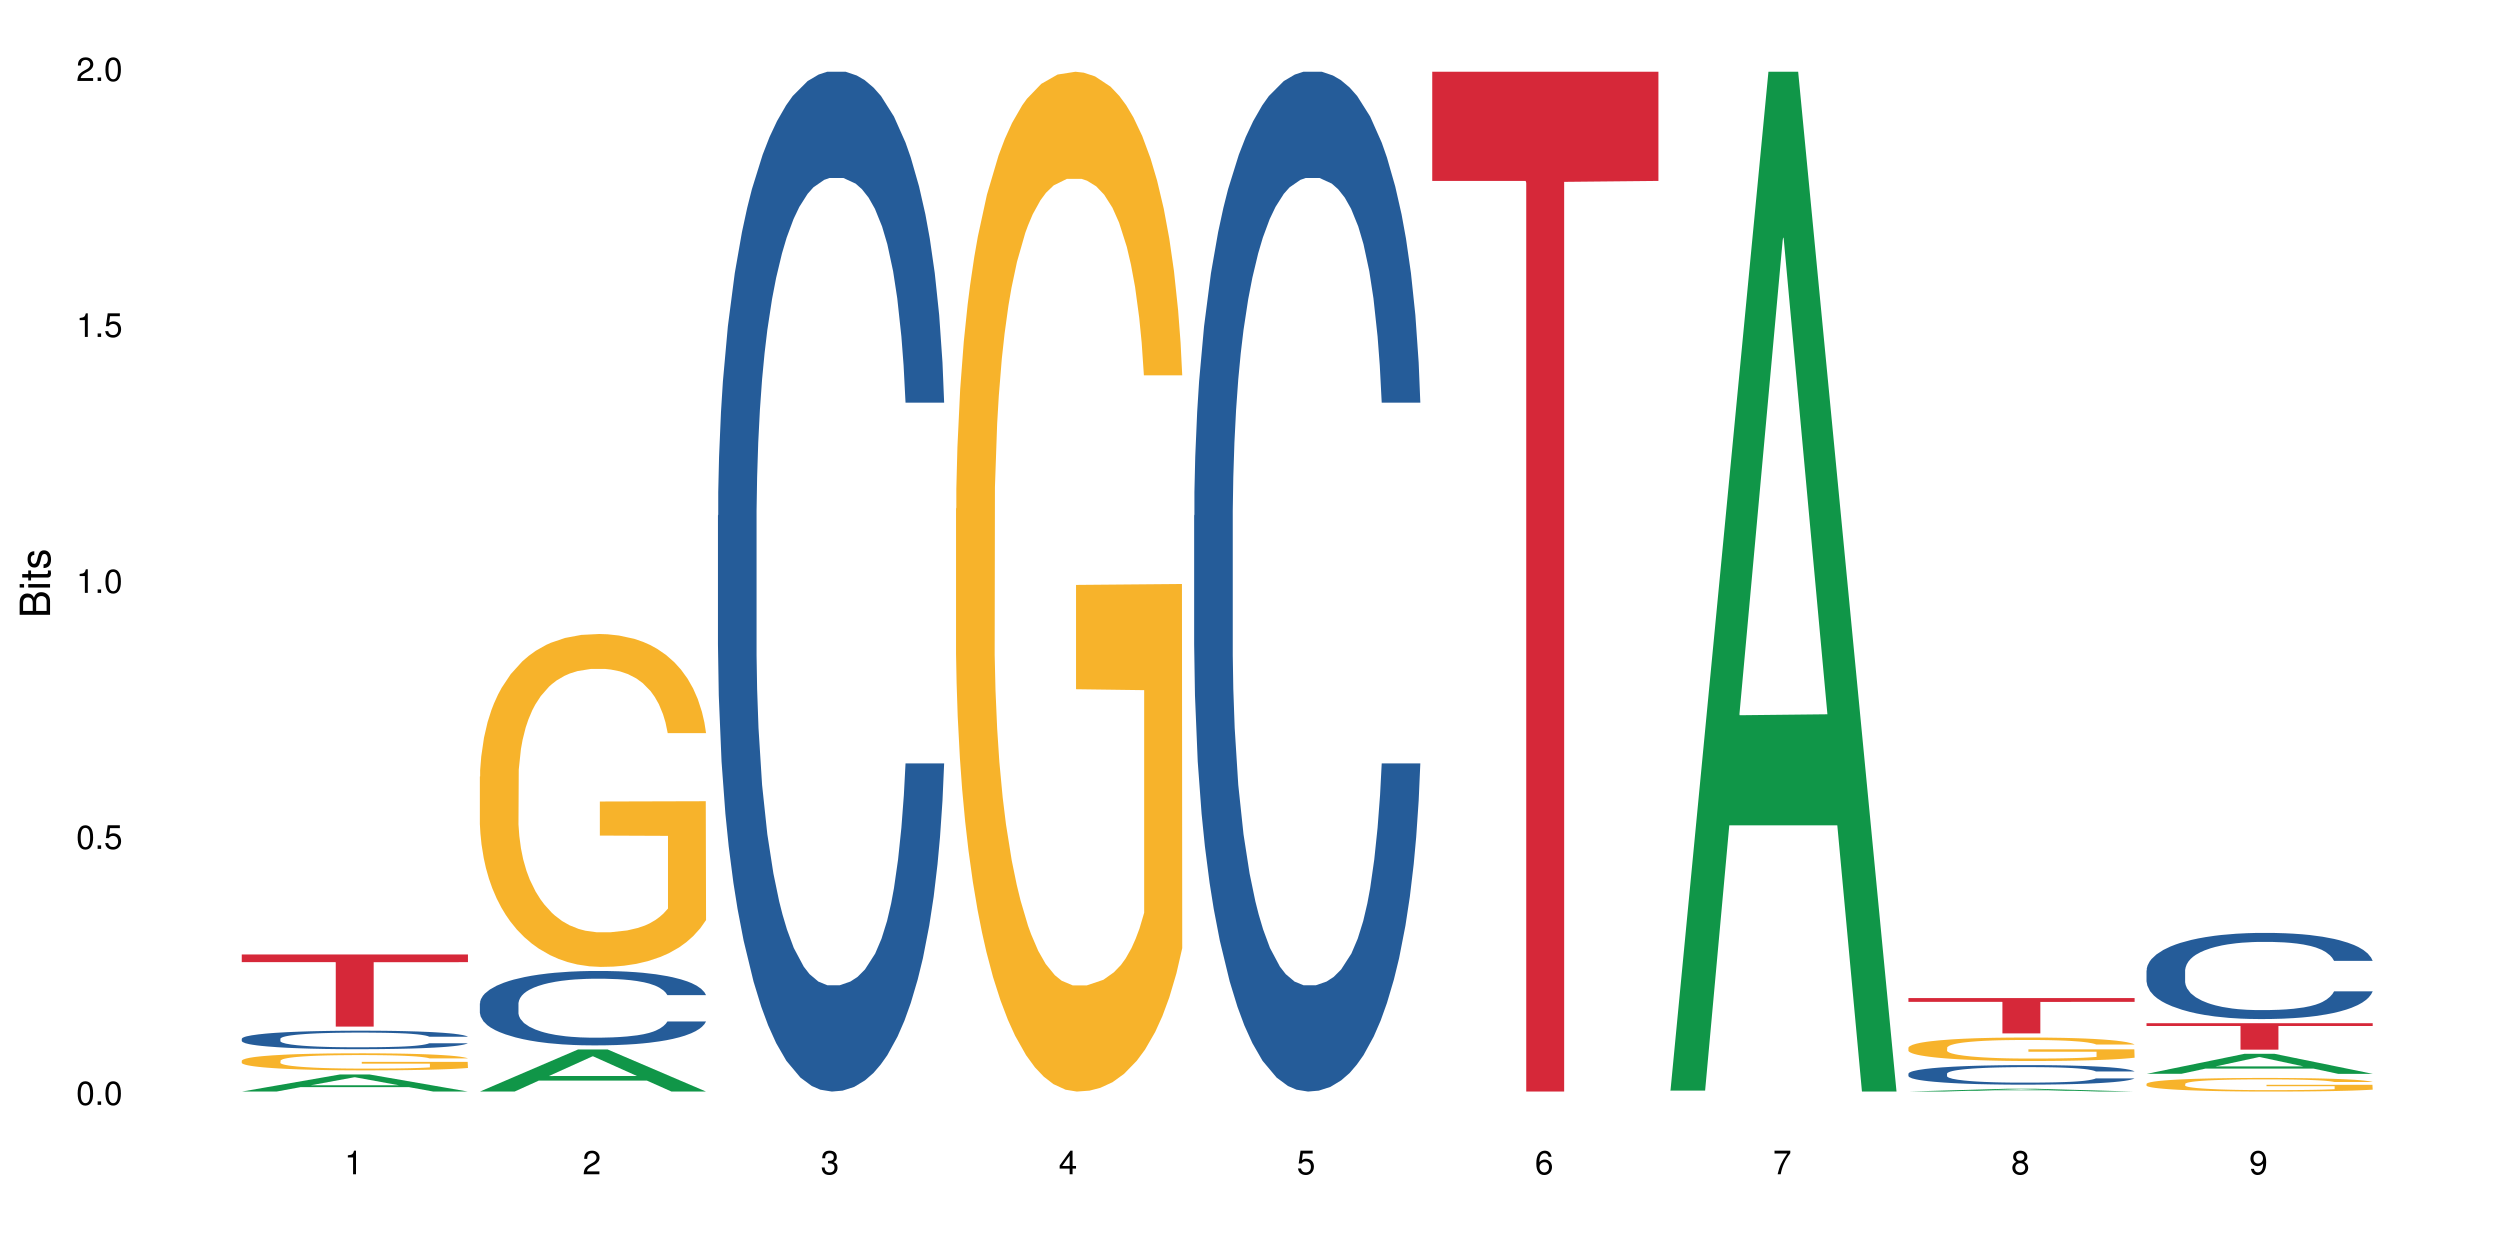 <?xml version="1.0" encoding="UTF-8"?>
<svg xmlns="http://www.w3.org/2000/svg" xmlns:xlink="http://www.w3.org/1999/xlink" width="720pt" height="360pt" viewBox="0 0 720 360" version="1.1">
<defs>
<g>
<symbol overflow="visible" id="glyph0-0">
<path style="stroke:none;" d=""/>
</symbol>
<symbol overflow="visible" id="glyph0-1">
<path style="stroke:none;" d="M 2.641 -6.797 C 2 -6.797 1.422 -6.531 1.078 -6.047 C 0.641 -5.453 0.406 -4.547 0.406 -3.297 C 0.406 -1 1.188 0.219 2.641 0.219 C 4.078 0.219 4.859 -1 4.859 -3.234 C 4.859 -4.562 4.656 -5.438 4.203 -6.047 C 3.844 -6.531 3.281 -6.797 2.641 -6.797 Z M 2.641 -6.047 C 3.547 -6.047 4 -5.125 4 -3.312 C 4 -1.375 3.562 -0.484 2.625 -0.484 C 1.734 -0.484 1.281 -1.422 1.281 -3.281 C 1.281 -5.141 1.734 -6.047 2.641 -6.047 Z M 2.641 -6.047 "/>
</symbol>
<symbol overflow="visible" id="glyph0-2">
<path style="stroke:none;" d="M 1.828 -1 L 0.828 -1 L 0.828 0 L 1.828 0 Z M 1.828 -1 "/>
</symbol>
<symbol overflow="visible" id="glyph0-3">
<path style="stroke:none;" d="M 4.562 -6.797 L 1.062 -6.797 L 0.547 -3.094 L 1.328 -3.094 C 1.719 -3.562 2.047 -3.734 2.578 -3.734 C 3.484 -3.734 4.062 -3.109 4.062 -2.094 C 4.062 -1.125 3.484 -0.531 2.578 -0.531 C 1.828 -0.531 1.375 -0.906 1.188 -1.672 L 0.328 -1.672 C 0.453 -1.109 0.547 -0.844 0.75 -0.594 C 1.125 -0.078 1.828 0.219 2.594 0.219 C 3.969 0.219 4.922 -0.781 4.922 -2.219 C 4.922 -3.562 4.031 -4.484 2.719 -4.484 C 2.25 -4.484 1.859 -4.359 1.469 -4.062 L 1.734 -5.969 L 4.562 -5.969 Z M 4.562 -6.797 "/>
</symbol>
<symbol overflow="visible" id="glyph0-4">
<path style="stroke:none;" d="M 2.484 -4.844 L 2.484 0 L 3.328 0 L 3.328 -6.797 L 2.766 -6.797 C 2.469 -5.75 2.281 -5.609 0.984 -5.453 L 0.984 -4.844 Z M 2.484 -4.844 "/>
</symbol>
<symbol overflow="visible" id="glyph0-5">
<path style="stroke:none;" d="M 4.859 -0.828 L 1.281 -0.828 C 1.359 -1.391 1.672 -1.75 2.5 -2.234 L 3.469 -2.75 C 4.406 -3.266 4.906 -3.969 4.906 -4.812 C 4.906 -5.375 4.672 -5.906 4.266 -6.266 C 3.859 -6.625 3.375 -6.797 2.719 -6.797 C 1.859 -6.797 1.219 -6.5 0.844 -5.922 C 0.609 -5.562 0.5 -5.125 0.484 -4.438 L 1.328 -4.438 C 1.359 -4.906 1.406 -5.188 1.531 -5.406 C 1.75 -5.812 2.188 -6.062 2.703 -6.062 C 3.469 -6.062 4.031 -5.516 4.031 -4.781 C 4.031 -4.25 3.719 -3.797 3.125 -3.438 L 2.234 -2.938 C 0.812 -2.141 0.406 -1.5 0.328 0 L 4.859 0 Z M 4.859 -0.828 "/>
</symbol>
<symbol overflow="visible" id="glyph0-6">
<path style="stroke:none;" d="M 2.125 -3.125 L 2.578 -3.125 C 3.516 -3.125 3.984 -2.703 3.984 -1.891 C 3.984 -1.031 3.469 -0.531 2.578 -0.531 C 1.656 -0.531 1.203 -0.984 1.156 -1.969 L 0.312 -1.969 C 0.344 -1.422 0.438 -1.078 0.609 -0.766 C 0.953 -0.109 1.625 0.219 2.547 0.219 C 3.953 0.219 4.859 -0.609 4.859 -1.906 C 4.859 -2.766 4.516 -3.25 3.703 -3.516 C 4.344 -3.766 4.656 -4.25 4.656 -4.938 C 4.656 -6.109 3.875 -6.797 2.578 -6.797 C 1.203 -6.797 0.484 -6.047 0.453 -4.609 L 1.297 -4.609 C 1.312 -5.016 1.344 -5.25 1.453 -5.453 C 1.641 -5.828 2.062 -6.062 2.594 -6.062 C 3.344 -6.062 3.797 -5.625 3.797 -4.906 C 3.797 -4.422 3.609 -4.141 3.25 -3.984 C 3.016 -3.891 2.719 -3.844 2.125 -3.844 Z M 2.125 -3.125 "/>
</symbol>
<symbol overflow="visible" id="glyph0-7">
<path style="stroke:none;" d="M 3.141 -1.625 L 3.141 0 L 3.984 0 L 3.984 -1.625 L 4.984 -1.625 L 4.984 -2.391 L 3.984 -2.391 L 3.984 -6.797 L 3.359 -6.797 L 0.266 -2.516 L 0.266 -1.625 Z M 3.141 -2.391 L 1 -2.391 L 3.141 -5.359 Z M 3.141 -2.391 "/>
</symbol>
<symbol overflow="visible" id="glyph0-8">
<path style="stroke:none;" d="M 4.781 -5.031 C 4.609 -6.141 3.891 -6.797 2.844 -6.797 C 2.094 -6.797 1.422 -6.438 1.031 -5.828 C 0.609 -5.172 0.406 -4.344 0.406 -3.094 C 0.406 -1.953 0.578 -1.234 0.984 -0.625 C 1.359 -0.078 1.953 0.219 2.703 0.219 C 3.984 0.219 4.922 -0.734 4.922 -2.078 C 4.922 -3.344 4.062 -4.234 2.844 -4.234 C 2.172 -4.234 1.641 -3.969 1.281 -3.469 C 1.281 -5.125 1.828 -6.047 2.797 -6.047 C 3.391 -6.047 3.797 -5.672 3.938 -5.031 Z M 2.734 -3.484 C 3.547 -3.484 4.062 -2.922 4.062 -2 C 4.062 -1.156 3.484 -0.531 2.703 -0.531 C 1.922 -0.531 1.328 -1.188 1.328 -2.047 C 1.328 -2.891 1.906 -3.484 2.734 -3.484 Z M 2.734 -3.484 "/>
</symbol>
<symbol overflow="visible" id="glyph0-9">
<path style="stroke:none;" d="M 4.984 -6.797 L 0.438 -6.797 L 0.438 -5.969 L 4.109 -5.969 C 2.5 -3.656 1.828 -2.234 1.328 0 L 2.219 0 C 2.594 -2.172 3.453 -4.047 4.984 -6.094 Z M 4.984 -6.797 "/>
</symbol>
<symbol overflow="visible" id="glyph0-10">
<path style="stroke:none;" d="M 3.75 -3.578 C 4.453 -4 4.688 -4.344 4.688 -4.984 C 4.688 -6.047 3.844 -6.797 2.641 -6.797 C 1.438 -6.797 0.594 -6.047 0.594 -4.984 C 0.594 -4.359 0.828 -4.016 1.516 -3.578 C 0.734 -3.203 0.359 -2.641 0.359 -1.891 C 0.359 -0.641 1.297 0.219 2.641 0.219 C 3.984 0.219 4.922 -0.641 4.922 -1.875 C 4.922 -2.641 4.531 -3.203 3.75 -3.578 Z M 2.641 -6.047 C 3.359 -6.047 3.812 -5.625 3.812 -4.969 C 3.812 -4.344 3.344 -3.922 2.641 -3.922 C 1.922 -3.922 1.453 -4.344 1.453 -4.984 C 1.453 -5.625 1.922 -6.047 2.641 -6.047 Z M 2.641 -3.203 C 3.484 -3.203 4.062 -2.672 4.062 -1.875 C 4.062 -1.062 3.484 -0.531 2.625 -0.531 C 1.797 -0.531 1.219 -1.078 1.219 -1.875 C 1.219 -2.672 1.797 -3.203 2.641 -3.203 Z M 2.641 -3.203 "/>
</symbol>
<symbol overflow="visible" id="glyph0-11">
<path style="stroke:none;" d="M 0.516 -1.547 C 0.672 -0.438 1.406 0.219 2.438 0.219 C 3.188 0.219 3.859 -0.141 4.266 -0.75 C 4.688 -1.406 4.891 -2.25 4.891 -3.484 C 4.891 -4.625 4.703 -5.359 4.312 -5.953 C 3.938 -6.5 3.344 -6.797 2.594 -6.797 C 1.297 -6.797 0.359 -5.844 0.359 -4.516 C 0.359 -3.25 1.234 -2.344 2.453 -2.344 C 3.094 -2.344 3.562 -2.578 4.016 -3.109 C 4 -1.453 3.469 -0.531 2.5 -0.531 C 1.906 -0.531 1.484 -0.906 1.359 -1.547 Z M 2.578 -6.062 C 3.375 -6.062 3.969 -5.406 3.969 -4.531 C 3.969 -3.688 3.375 -3.094 2.547 -3.094 C 1.734 -3.094 1.234 -3.672 1.234 -4.578 C 1.234 -5.438 1.797 -6.062 2.578 -6.062 Z M 2.578 -6.062 "/>
</symbol>
<symbol overflow="visible" id="glyph1-0">
<path style="stroke:none;" d=""/>
</symbol>
<symbol overflow="visible" id="glyph1-1">
<path style="stroke:none;" d="M 0 -0.953 L 0 -4.891 C 0 -5.719 -0.234 -6.344 -0.734 -6.797 C -1.188 -7.234 -1.812 -7.469 -2.5 -7.469 C -3.547 -7.469 -4.188 -7 -4.625 -5.875 C -4.984 -6.672 -5.641 -7.094 -6.531 -7.094 C -7.156 -7.094 -7.734 -6.859 -8.141 -6.391 C -8.562 -5.938 -8.75 -5.344 -8.75 -4.5 L -8.75 -0.953 Z M -4.984 -2.062 L -7.766 -2.062 L -7.766 -4.219 C -7.766 -4.844 -7.688 -5.203 -7.453 -5.5 C -7.219 -5.812 -6.859 -5.969 -6.375 -5.969 C -5.906 -5.969 -5.531 -5.812 -5.297 -5.5 C -5.062 -5.203 -4.984 -4.844 -4.984 -4.219 Z M -0.984 -2.062 L -4 -2.062 L -4 -4.781 C -4 -5.328 -3.859 -5.688 -3.578 -5.953 C -3.297 -6.219 -2.922 -6.359 -2.484 -6.359 C -2.062 -6.359 -1.688 -6.219 -1.406 -5.953 C -1.109 -5.688 -0.984 -5.328 -0.984 -4.781 Z M -0.984 -2.062 "/>
</symbol>
<symbol overflow="visible" id="glyph1-2">
<path style="stroke:none;" d="M -6.281 -1.797 L -6.281 -0.797 L 0 -0.797 L 0 -1.797 Z M -8.75 -1.797 L -8.75 -0.797 L -7.484 -0.797 L -7.484 -1.797 Z M -8.75 -1.797 "/>
</symbol>
<symbol overflow="visible" id="glyph1-3">
<path style="stroke:none;" d="M -6.281 -3.047 L -6.281 -2.016 L -8.016 -2.016 L -8.016 -1.016 L -6.281 -1.016 L -6.281 -0.172 L -5.469 -0.172 L -5.469 -1.016 L -0.719 -1.016 C -0.078 -1.016 0.281 -1.453 0.281 -2.234 C 0.281 -2.469 0.25 -2.719 0.188 -3.047 L -0.641 -3.047 C -0.609 -2.922 -0.594 -2.766 -0.594 -2.562 C -0.594 -2.141 -0.719 -2.016 -1.156 -2.016 L -5.469 -2.016 L -5.469 -3.047 Z M -6.281 -3.047 "/>
</symbol>
<symbol overflow="visible" id="glyph1-4">
<path style="stroke:none;" d="M -4.531 -5.25 C -5.766 -5.25 -6.469 -4.422 -6.469 -2.969 C -6.469 -1.516 -5.719 -0.562 -4.547 -0.562 C -3.562 -0.562 -3.094 -1.062 -2.734 -2.562 L -2.516 -3.484 C -2.344 -4.188 -2.094 -4.469 -1.625 -4.469 C -1.047 -4.469 -0.641 -3.875 -0.641 -3 C -0.641 -2.453 -0.797 -2 -1.062 -1.75 C -1.25 -1.594 -1.422 -1.531 -1.875 -1.469 L -1.875 -0.406 C -0.422 -0.453 0.281 -1.266 0.281 -2.922 C 0.281 -4.5 -0.5 -5.516 -1.719 -5.516 C -2.656 -5.516 -3.172 -4.984 -3.469 -3.734 L -3.703 -2.766 C -3.891 -1.953 -4.156 -1.609 -4.594 -1.609 C -5.172 -1.609 -5.547 -2.125 -5.547 -2.938 C -5.547 -3.75 -5.203 -4.172 -4.531 -4.203 Z M -4.531 -5.25 "/>
</symbol>
</g>
</defs>
<g id="surface19788">
<rect x="0" y="0" width="720" height="360" style="fill:rgb(100%,100%,100%);fill-opacity:1;stroke:none;"/>
<path style=" stroke:none;fill-rule:nonzero;fill:rgb(6.275%,58.824%,28.235%);fill-opacity:1;" d="M 69.629 314.367 L 69.699 314.363 L 97.887 309.449 L 106.445 309.449 L 134.773 314.371 L 124.82 314.371 L 117.719 313.086 L 86.609 313.086 L 79.652 314.367 L 69.629 314.367 L 89.602 312.555 L 114.867 312.551 L 102.27 310.254 L 102.129 310.25 L 101.992 310.262 L 89.535 312.551 L 89.602 312.555 Z M 69.629 314.367 "/>
<path style=" stroke:none;fill-rule:nonzero;fill:rgb(14.51%,36.078%,60%);fill-opacity:1;" d="M 69.629 299.16 L 69.707 299.152 L 69.707 299.039 L 69.945 298.852 L 70.504 298.617 L 71.059 298.457 L 72.488 298.172 L 74.477 297.895 L 76.539 297.68 L 78.051 297.551 L 79.402 297.453 L 82.5 297.273 L 84.484 297.184 L 86.629 297.098 L 89.25 297.016 L 91.156 296.969 L 95.449 296.891 L 98.625 296.855 L 101.09 296.84 L 106.41 296.84 L 109.59 296.859 L 111.891 296.883 L 114.434 296.922 L 116.578 296.969 L 120.312 297.074 L 123.648 297.211 L 125.16 297.289 L 127.543 297.441 L 129.371 297.586 L 130.641 297.711 L 132.07 297.895 L 133.34 298.113 L 134.293 298.359 L 134.773 298.57 L 123.648 298.57 L 123.094 298.375 L 122.457 298.223 L 121.266 298.023 L 120.074 297.883 L 118.406 297.742 L 116.898 297.648 L 114.832 297.559 L 113.004 297.5 L 111.098 297.453 L 109.27 297.426 L 105.773 297.395 L 101.723 297.395 L 100.215 297.406 L 97.117 297.445 L 95.449 297.48 L 93.066 297.547 L 91.395 297.609 L 89.41 297.707 L 88.059 297.789 L 86.391 297.918 L 85.199 298.027 L 83.848 298.191 L 83.055 298.312 L 82.34 298.449 L 81.703 298.609 L 81.227 298.777 L 80.91 298.961 L 80.75 299.137 L 80.75 299.891 L 80.91 300.066 L 81.309 300.27 L 82.34 300.566 L 83.848 300.824 L 85.598 301.031 L 87.266 301.176 L 88.219 301.242 L 89.488 301.32 L 91.477 301.418 L 94.336 301.516 L 96.004 301.555 L 98.547 301.594 L 101.168 301.613 L 104.664 301.613 L 107.762 301.594 L 109.828 301.57 L 111.973 301.531 L 114.91 301.449 L 116.738 301.371 L 118.328 301.277 L 119.52 301.184 L 120.312 301.105 L 121.504 300.957 L 122.457 300.789 L 123.172 300.621 L 123.648 300.453 L 134.773 300.453 L 134.293 300.648 L 133.578 300.84 L 132.863 300.98 L 131.754 301.152 L 130.48 301.301 L 128.656 301.473 L 127.145 301.586 L 125.16 301.707 L 123.332 301.797 L 121.348 301.883 L 118.406 301.98 L 116.5 302.027 L 114.434 302.07 L 111.973 302.109 L 108.875 302.145 L 105.535 302.164 L 102.438 302.168 L 99.102 302.16 L 96.641 302.141 L 93.383 302.098 L 89.332 302.008 L 86.391 301.914 L 84.086 301.824 L 82.102 301.727 L 79.879 301.594 L 77.016 301.379 L 75.27 301.215 L 74.078 301.078 L 72.727 300.887 L 71.773 300.719 L 70.66 300.445 L 69.867 300.098 L 69.629 299.832 Z M 69.629 299.16 "/>
<path style=" stroke:none;fill-rule:nonzero;fill:rgb(96.863%,70.196%,16.863%);fill-opacity:1;" d="M 69.629 305.457 L 69.707 305.453 L 69.707 305.363 L 70.027 305.16 L 70.82 304.883 L 71.855 304.652 L 72.965 304.473 L 73.68 304.379 L 74.871 304.242 L 75.906 304.145 L 78.527 303.941 L 81.863 303.754 L 83.691 303.672 L 85.758 303.594 L 88.695 303.512 L 90.047 303.48 L 94.176 303.406 L 98.863 303.363 L 104.027 303.348 L 106.41 303.352 L 109.668 303.371 L 114.117 303.422 L 116.66 303.465 L 118.645 303.512 L 120.711 303.57 L 123.254 303.66 L 125.637 303.766 L 127.543 303.875 L 129.449 304.008 L 131.039 304.152 L 132.387 304.309 L 133.578 304.5 L 134.293 304.656 L 134.773 304.812 L 123.73 304.812 L 123.094 304.656 L 122.379 304.535 L 121.188 304.387 L 119.996 304.277 L 118.805 304.195 L 116.578 304.078 L 114.672 304.004 L 112.289 303.941 L 109.984 303.902 L 107.363 303.875 L 105.773 303.867 L 101.566 303.867 L 97.75 303.898 L 95.527 303.934 L 93.938 303.969 L 91.715 304.035 L 90.363 304.09 L 89.57 304.125 L 87.188 304.266 L 85.598 304.391 L 84.723 304.477 L 83.609 304.613 L 82.816 304.734 L 81.941 304.914 L 81.465 305.047 L 80.832 305.352 L 80.75 306.16 L 80.988 306.332 L 81.465 306.516 L 82.102 306.68 L 83.055 306.848 L 84.008 306.98 L 85.676 307.156 L 87.105 307.273 L 88.219 307.348 L 90.363 307.469 L 91.238 307.512 L 93.305 307.59 L 95.449 307.652 L 98.07 307.707 L 100.055 307.734 L 103.234 307.758 L 107.285 307.758 L 112.051 307.73 L 115.07 307.695 L 117.137 307.66 L 118.484 307.629 L 120.152 307.578 L 121.348 307.531 L 122.457 307.484 L 123.809 307.406 L 123.809 306.332 L 104.188 306.328 L 104.188 305.824 L 134.691 305.82 L 134.773 307.578 L 133.102 307.699 L 131.039 307.816 L 129.051 307.906 L 126.984 307.98 L 124.047 308.066 L 121.664 308.121 L 118.008 308.184 L 114.672 308.227 L 111.176 308.25 L 108.078 308.266 L 104.426 308.27 L 101.168 308.262 L 97.672 308.234 L 94.891 308.199 L 92.352 308.152 L 89.809 308.094 L 86.629 308 L 84.562 307.922 L 82.418 307.828 L 80.273 307.719 L 78.367 307.594 L 77.098 307.5 L 75.824 307.395 L 74.477 307.258 L 73.203 307.105 L 72.25 306.965 L 71.379 306.809 L 70.742 306.66 L 70.105 306.457 L 69.789 306.297 L 69.629 306.156 Z M 69.629 305.457 "/>
<path style=" stroke:none;fill-rule:nonzero;fill:rgb(83.922%,15.686%,22.353%);fill-opacity:1;" d="M 69.629 274.879 L 134.773 274.879 L 134.773 277.102 L 107.621 277.121 L 107.621 295.66 L 96.699 295.66 L 96.699 277.141 L 96.543 277.102 L 69.629 277.102 Z M 69.629 274.879 "/>
<path style=" stroke:none;fill-rule:nonzero;fill:rgb(6.275%,58.824%,28.235%);fill-opacity:1;" d="M 138.199 314.359 L 138.27 314.348 L 166.457 302.254 L 175.016 302.254 L 203.344 314.371 L 193.391 314.371 L 186.293 311.207 L 155.18 311.207 L 148.223 314.359 L 138.199 314.359 L 158.176 309.898 L 183.438 309.887 L 170.84 304.234 L 170.703 304.223 L 170.562 304.258 L 158.105 309.887 L 158.176 309.898 Z M 138.199 314.359 "/>
<path style=" stroke:none;fill-rule:nonzero;fill:rgb(14.51%,36.078%,60%);fill-opacity:1;" d="M 138.199 288.973 L 138.281 288.953 L 138.281 288.484 L 138.52 287.738 L 139.074 286.797 L 139.629 286.152 L 141.059 284.996 L 143.047 283.879 L 145.113 283.02 L 146.621 282.512 L 147.973 282.117 L 151.07 281.395 L 153.055 281.02 L 155.199 280.688 L 157.82 280.355 L 159.73 280.16 L 164.02 279.848 L 167.195 279.711 L 169.66 279.652 L 174.98 279.652 L 178.16 279.73 L 180.465 279.828 L 183.004 279.984 L 185.148 280.16 L 188.883 280.59 L 192.219 281.141 L 193.73 281.453 L 196.113 282.059 L 197.941 282.648 L 199.211 283.156 L 200.641 283.879 L 201.914 284.762 L 202.867 285.762 L 203.344 286.602 L 192.219 286.602 L 191.664 285.82 L 191.027 285.211 L 189.836 284.41 L 188.645 283.84 L 186.977 283.273 L 185.469 282.902 L 183.402 282.531 L 181.574 282.293 L 179.668 282.117 L 177.84 282 L 174.348 281.883 L 170.293 281.883 L 168.785 281.922 L 165.688 282.078 L 164.02 282.215 L 161.637 282.488 L 159.969 282.746 L 157.98 283.137 L 156.629 283.469 L 154.961 283.977 L 153.77 284.43 L 152.422 285.074 L 151.625 285.566 L 150.91 286.113 L 150.273 286.758 L 149.797 287.445 L 149.48 288.168 L 149.32 288.875 L 149.32 291.91 L 149.48 292.613 L 149.879 293.438 L 150.91 294.633 L 152.422 295.668 L 154.168 296.492 L 155.836 297.078 L 156.789 297.355 L 158.059 297.668 L 160.047 298.059 L 162.906 298.449 L 164.574 298.605 L 167.117 298.766 L 169.738 298.844 L 173.234 298.844 L 176.332 298.766 L 178.398 298.664 L 180.543 298.508 L 183.48 298.176 L 185.309 297.863 L 186.898 297.492 L 188.09 297.117 L 188.883 296.805 L 190.074 296.199 L 191.027 295.531 L 191.742 294.848 L 192.219 294.18 L 203.344 294.18 L 202.867 294.965 L 202.152 295.727 L 201.438 296.297 L 200.324 296.98 L 199.051 297.59 L 197.227 298.273 L 195.715 298.723 L 193.73 299.215 L 191.902 299.586 L 189.918 299.918 L 186.977 300.312 L 185.07 300.508 L 183.004 300.684 L 180.543 300.84 L 177.445 300.977 L 174.109 301.055 L 171.008 301.074 L 167.672 301.035 L 165.211 300.957 L 161.953 300.781 L 157.902 300.43 L 154.961 300.055 L 152.66 299.684 L 150.672 299.293 L 148.449 298.766 L 145.59 297.902 L 143.84 297.234 L 142.648 296.688 L 141.297 295.926 L 140.344 295.238 L 139.234 294.141 L 138.438 292.75 L 138.199 291.676 Z M 138.199 288.973 "/>
<path style=" stroke:none;fill-rule:nonzero;fill:rgb(96.863%,70.196%,16.863%);fill-opacity:1;" d="M 138.199 223.656 L 138.281 223.57 L 138.281 221.816 L 138.598 217.879 L 139.391 212.449 L 140.426 207.98 L 141.535 204.48 L 142.25 202.641 L 143.441 200.016 L 144.477 198.086 L 147.098 194.148 L 150.434 190.469 L 152.262 188.895 L 154.328 187.406 L 157.266 185.742 L 158.617 185.129 L 162.746 183.727 L 167.434 182.852 L 172.598 182.59 L 174.98 182.676 L 178.238 183.027 L 182.688 183.988 L 185.23 184.867 L 187.215 185.742 L 189.281 186.879 L 191.824 188.629 L 194.207 190.73 L 196.113 192.832 L 198.02 195.461 L 199.609 198.262 L 200.957 201.328 L 202.152 205.004 L 202.867 208.07 L 203.344 211.133 L 192.301 211.133 L 191.664 208.07 L 190.949 205.707 L 189.758 202.816 L 188.566 200.715 L 187.375 199.051 L 185.148 196.773 L 183.242 195.375 L 180.859 194.148 L 178.555 193.359 L 175.934 192.832 L 174.348 192.66 L 170.137 192.66 L 166.324 193.273 L 164.098 193.973 L 162.508 194.672 L 160.285 195.984 L 158.934 197.035 L 158.141 197.738 L 155.758 200.453 L 154.168 202.902 L 153.293 204.566 L 152.184 207.195 L 151.387 209.559 L 150.512 213.062 L 150.035 215.688 L 149.402 221.641 L 149.32 237.402 L 149.559 240.73 L 150.035 244.32 L 150.672 247.473 L 151.625 250.801 L 152.578 253.34 L 154.246 256.754 L 155.676 259.031 L 156.789 260.52 L 158.934 262.887 L 159.809 263.672 L 161.875 265.25 L 164.02 266.477 L 166.641 267.527 L 168.625 268.051 L 171.805 268.488 L 175.855 268.488 L 180.621 267.965 L 183.641 267.262 L 185.707 266.562 L 187.059 265.949 L 188.727 264.984 L 189.918 264.109 L 191.027 263.148 L 192.379 261.66 L 192.379 240.73 L 172.758 240.645 L 172.758 230.836 L 203.262 230.75 L 203.344 264.984 L 201.676 267.352 L 199.609 269.629 L 197.621 271.379 L 195.559 272.867 L 192.617 274.531 L 190.234 275.582 L 186.578 276.809 L 183.242 277.594 L 179.746 278.121 L 176.648 278.383 L 172.996 278.473 L 169.738 278.297 L 166.242 277.77 L 163.461 277.07 L 160.922 276.195 L 158.379 275.055 L 155.199 273.219 L 153.137 271.73 L 150.988 269.891 L 148.844 267.699 L 146.938 265.336 L 145.668 263.496 L 144.398 261.395 L 143.047 258.77 L 141.773 255.793 L 140.82 253.078 L 139.949 250.012 L 139.312 247.125 L 138.676 243.184 L 138.359 240.031 L 138.199 237.316 Z M 138.199 223.656 "/>
<path style=" stroke:none;fill-rule:nonzero;fill:rgb(14.51%,36.078%,60%);fill-opacity:1;" d="M 206.77 148.457 L 206.852 148.188 L 206.852 141.742 L 207.09 131.543 L 207.645 118.656 L 208.199 109.797 L 209.629 93.957 L 211.617 78.652 L 213.684 66.84 L 215.191 59.859 L 216.543 54.492 L 219.641 44.559 L 221.625 39.457 L 223.77 34.891 L 226.395 30.328 L 228.301 27.645 L 232.59 23.348 L 235.766 21.469 L 238.23 20.664 L 243.551 20.664 L 246.73 21.738 L 249.035 23.078 L 251.574 25.227 L 253.723 27.645 L 257.453 33.551 L 260.793 41.066 L 262.301 45.363 L 264.684 53.684 L 266.512 61.738 L 267.781 68.719 L 269.211 78.652 L 270.484 90.734 L 271.438 104.426 L 271.914 115.969 L 260.793 115.969 L 260.234 105.23 L 259.598 96.91 L 258.406 85.902 L 257.215 78.117 L 255.547 70.332 L 254.039 65.23 L 251.973 60.129 L 250.145 56.906 L 248.238 54.492 L 246.414 52.879 L 242.918 51.27 L 238.863 51.27 L 237.355 51.805 L 234.258 53.953 L 232.59 55.832 L 230.207 59.59 L 228.539 63.082 L 226.551 68.449 L 225.203 73.016 L 223.531 79.996 L 222.34 86.172 L 220.992 95.031 L 220.195 101.742 L 219.48 109.258 L 218.848 118.117 L 218.371 127.516 L 218.051 137.449 L 217.891 147.113 L 217.891 188.727 L 218.051 198.391 L 218.449 209.668 L 219.48 226.043 L 220.992 240.273 L 222.738 251.547 L 224.406 259.602 L 225.359 263.359 L 226.633 267.656 L 228.617 273.027 L 231.477 278.395 L 233.145 280.543 L 235.688 282.691 L 238.309 283.766 L 241.805 283.766 L 244.902 282.691 L 246.969 281.348 L 249.113 279.199 L 252.051 274.637 L 253.879 270.34 L 255.469 265.242 L 256.66 260.141 L 257.453 255.844 L 258.645 247.52 L 259.598 238.395 L 260.312 228.996 L 260.793 219.867 L 271.914 219.867 L 271.438 230.609 L 270.723 241.078 L 270.008 248.863 L 268.895 258.262 L 267.621 266.582 L 265.797 275.98 L 264.285 282.152 L 262.301 288.867 L 260.473 293.969 L 258.488 298.531 L 255.547 303.898 L 253.641 306.586 L 251.574 309 L 249.113 311.148 L 246.016 313.027 L 242.68 314.102 L 239.582 314.371 L 236.242 313.832 L 233.781 312.762 L 230.523 310.344 L 226.473 305.512 L 223.531 300.41 L 221.23 295.309 L 219.242 289.941 L 217.02 282.691 L 214.16 270.879 L 212.41 261.75 L 211.219 254.234 L 209.867 243.762 L 208.914 234.367 L 207.805 219.332 L 207.008 200.27 L 206.77 185.504 Z M 206.77 148.457 "/>
<path style=" stroke:none;fill-rule:nonzero;fill:rgb(96.863%,70.196%,16.863%);fill-opacity:1;" d="M 275.34 146.461 L 275.422 146.191 L 275.422 140.828 L 275.738 128.758 L 276.531 112.129 L 277.566 98.449 L 278.68 87.719 L 279.395 82.086 L 280.586 74.039 L 281.617 68.141 L 284.238 56.07 L 287.574 44.805 L 289.402 39.977 L 291.469 35.414 L 294.406 30.32 L 295.758 28.441 L 299.891 24.148 L 304.574 21.469 L 309.738 20.664 L 312.121 20.93 L 315.379 22.004 L 319.828 24.953 L 322.371 27.637 L 324.355 30.32 L 326.422 33.805 L 328.965 39.172 L 331.348 45.609 L 333.254 52.047 L 335.16 60.094 L 336.75 68.676 L 338.102 78.062 L 339.293 89.328 L 340.008 98.715 L 340.484 108.105 L 329.441 108.105 L 328.805 98.715 L 328.09 91.477 L 326.898 82.625 L 325.707 76.188 L 324.516 71.09 L 322.293 64.117 L 320.387 59.824 L 318 56.07 L 315.699 53.656 L 313.078 52.047 L 311.488 51.508 L 307.277 51.508 L 303.465 53.387 L 301.238 55.531 L 299.652 57.68 L 297.426 61.703 L 296.074 64.922 L 295.281 67.066 L 292.898 75.383 L 291.309 82.891 L 290.434 87.988 L 289.324 96.035 L 288.527 103.277 L 287.656 114.004 L 287.18 122.051 L 286.543 140.293 L 286.465 188.574 L 286.703 198.766 L 287.18 209.762 L 287.812 219.418 L 288.766 229.609 L 289.719 237.391 L 291.387 247.852 L 292.82 254.824 L 293.93 259.383 L 296.074 266.625 L 296.949 269.039 L 299.016 273.867 L 301.16 277.625 L 303.781 280.844 L 305.766 282.453 L 308.945 283.793 L 312.996 283.793 L 317.762 282.184 L 320.781 280.039 L 322.848 277.891 L 324.199 276.016 L 325.867 273.062 L 327.059 270.383 L 328.172 267.43 L 329.52 262.871 L 329.52 198.766 L 309.898 198.496 L 309.898 168.457 L 340.402 168.188 L 340.484 273.062 L 338.816 280.305 L 336.75 287.281 L 334.766 292.645 L 332.699 297.203 L 329.758 302.301 L 327.375 305.52 L 323.723 309.273 L 320.387 311.688 L 316.891 313.297 L 313.793 314.102 L 310.137 314.371 L 306.879 313.836 L 303.383 312.227 L 300.605 310.078 L 298.062 307.398 L 295.52 303.91 L 292.344 298.277 L 290.277 293.719 L 288.133 288.086 L 285.988 281.379 L 284.078 274.137 L 282.809 268.504 L 281.539 262.066 L 280.188 254.02 L 278.918 244.898 L 277.965 236.586 L 277.09 227.195 L 276.453 218.344 L 275.816 206.277 L 275.5 196.621 L 275.34 188.305 Z M 275.34 146.461 "/>
<path style=" stroke:none;fill-rule:nonzero;fill:rgb(14.51%,36.078%,60%);fill-opacity:1;" d="M 343.914 148.457 L 343.992 148.188 L 343.992 141.742 L 344.23 131.543 L 344.785 118.656 L 345.344 109.797 L 346.773 93.957 L 348.758 78.652 L 350.824 66.84 L 352.332 59.859 L 353.684 54.492 L 356.781 44.559 L 358.77 39.457 L 360.914 34.891 L 363.535 30.328 L 365.441 27.645 L 369.73 23.348 L 372.91 21.469 L 375.371 20.664 L 380.695 20.664 L 383.871 21.738 L 386.176 23.078 L 388.719 25.227 L 390.863 27.645 L 394.598 33.551 L 397.934 41.066 L 399.441 45.363 L 401.824 53.684 L 403.652 61.738 L 404.922 68.719 L 406.352 78.652 L 407.625 90.734 L 408.578 104.426 L 409.055 115.969 L 397.934 115.969 L 397.375 105.23 L 396.742 96.91 L 395.551 85.902 L 394.359 78.117 L 392.688 70.332 L 391.18 65.23 L 389.113 60.129 L 387.289 56.906 L 385.379 54.492 L 383.555 52.879 L 380.059 51.27 L 376.008 51.27 L 374.496 51.805 L 371.398 53.953 L 369.73 55.832 L 367.348 59.59 L 365.68 63.082 L 363.691 68.449 L 362.344 73.016 L 360.676 79.996 L 359.484 86.172 L 358.133 95.031 L 357.336 101.742 L 356.621 109.258 L 355.988 118.117 L 355.512 127.516 L 355.191 137.449 L 355.035 147.113 L 355.035 188.727 L 355.191 198.391 L 355.59 209.668 L 356.621 226.043 L 358.133 240.273 L 359.879 251.547 L 361.547 259.602 L 362.5 263.359 L 363.773 267.656 L 365.758 273.027 L 368.617 278.395 L 370.285 280.543 L 372.828 282.691 L 375.449 283.766 L 378.945 283.766 L 382.043 282.691 L 384.109 281.348 L 386.254 279.199 L 389.195 274.637 L 391.02 270.34 L 392.609 265.242 L 393.801 260.141 L 394.598 255.844 L 395.789 247.52 L 396.742 238.395 L 397.457 228.996 L 397.934 219.867 L 409.055 219.867 L 408.578 230.609 L 407.863 241.078 L 407.148 248.863 L 406.035 258.262 L 404.766 266.582 L 402.938 275.98 L 401.43 282.152 L 399.441 288.867 L 397.613 293.969 L 395.629 298.531 L 392.688 303.898 L 390.781 306.586 L 388.719 309 L 386.254 311.148 L 383.156 313.027 L 379.82 314.102 L 376.723 314.371 L 373.387 313.832 L 370.922 312.762 L 367.664 310.344 L 363.613 305.512 L 360.676 300.41 L 358.371 295.309 L 356.383 289.941 L 354.16 282.691 L 351.301 270.879 L 349.551 261.75 L 348.359 254.234 L 347.012 243.762 L 346.059 234.367 L 344.945 219.332 L 344.152 200.27 L 343.914 185.504 Z M 343.914 148.457 "/>
<path style=" stroke:none;fill-rule:nonzero;fill:rgb(83.922%,15.686%,22.353%);fill-opacity:1;" d="M 412.484 20.664 L 477.625 20.664 L 477.625 52.102 L 450.477 52.379 L 450.477 314.371 L 439.555 314.371 L 439.555 52.652 L 439.395 52.102 L 412.484 52.102 Z M 412.484 20.664 "/>
<path style=" stroke:none;fill-rule:nonzero;fill:rgb(6.275%,58.824%,28.235%);fill-opacity:1;" d="M 481.055 314.094 L 481.125 313.82 L 509.309 20.664 L 517.871 20.664 L 546.195 314.371 L 536.242 314.371 L 529.145 237.703 L 498.035 237.703 L 491.074 314.094 L 481.055 314.094 L 501.027 205.988 L 526.293 205.711 L 513.695 68.648 L 513.555 68.375 L 513.414 69.199 L 500.957 205.711 L 501.027 205.988 Z M 481.055 314.094 "/>
<path style=" stroke:none;fill-rule:nonzero;fill:rgb(6.275%,58.824%,28.235%);fill-opacity:1;" d="M 549.625 314.371 L 549.695 314.367 L 577.879 313.562 L 586.441 313.562 L 614.766 314.371 L 604.812 314.371 L 597.715 314.16 L 566.605 314.16 L 559.645 314.371 L 549.625 314.371 L 569.598 314.074 L 594.863 314.07 L 582.266 313.695 L 581.988 313.695 L 569.527 314.07 L 569.598 314.074 Z M 549.625 314.371 "/>
<path style=" stroke:none;fill-rule:nonzero;fill:rgb(14.51%,36.078%,60%);fill-opacity:1;" d="M 549.625 309.203 L 549.703 309.195 L 549.703 309.074 L 549.941 308.879 L 550.496 308.629 L 551.055 308.461 L 552.484 308.156 L 554.469 307.863 L 556.535 307.637 L 558.047 307.504 L 559.395 307.398 L 562.492 307.211 L 564.48 307.113 L 566.625 307.023 L 569.246 306.938 L 571.152 306.887 L 575.441 306.805 L 578.621 306.766 L 581.082 306.75 L 586.406 306.75 L 589.582 306.773 L 591.887 306.797 L 594.43 306.84 L 596.574 306.887 L 600.309 307 L 603.645 307.145 L 605.152 307.227 L 607.539 307.383 L 609.363 307.539 L 610.637 307.672 L 612.066 307.863 L 613.336 308.094 L 614.289 308.359 L 614.766 308.578 L 603.645 308.578 L 603.09 308.375 L 602.453 308.215 L 601.262 308.004 L 600.07 307.852 L 598.402 307.703 L 596.891 307.605 L 594.828 307.508 L 593 307.445 L 591.094 307.398 L 589.266 307.367 L 585.77 307.34 L 581.719 307.34 L 580.211 307.348 L 577.109 307.391 L 575.441 307.426 L 573.059 307.496 L 571.391 307.566 L 569.406 307.668 L 568.055 307.754 L 566.387 307.891 L 565.195 308.008 L 563.844 308.176 L 563.051 308.305 L 562.336 308.449 L 561.699 308.621 L 561.223 308.801 L 560.906 308.992 L 560.746 309.176 L 560.746 309.973 L 560.906 310.16 L 561.301 310.375 L 562.336 310.691 L 563.844 310.961 L 565.594 311.18 L 567.262 311.332 L 568.215 311.406 L 569.484 311.488 L 571.469 311.59 L 574.332 311.695 L 576 311.734 L 578.539 311.777 L 581.164 311.797 L 584.656 311.797 L 587.758 311.777 L 589.82 311.75 L 591.965 311.711 L 594.906 311.621 L 596.734 311.539 L 598.32 311.441 L 599.512 311.344 L 600.309 311.262 L 601.5 311.102 L 602.453 310.926 L 603.168 310.746 L 603.645 310.57 L 614.766 310.57 L 614.289 310.777 L 613.574 310.977 L 612.859 311.129 L 611.746 311.309 L 610.477 311.469 L 608.648 311.648 L 607.141 311.766 L 605.152 311.895 L 603.328 311.992 L 601.34 312.078 L 598.402 312.184 L 596.496 312.234 L 594.43 312.281 L 591.965 312.32 L 588.867 312.359 L 585.531 312.379 L 582.434 312.383 L 579.098 312.375 L 576.633 312.352 L 573.379 312.305 L 569.324 312.215 L 566.387 312.117 L 564.082 312.02 L 562.098 311.914 L 559.871 311.777 L 557.012 311.551 L 555.266 311.375 L 554.074 311.23 L 552.723 311.031 L 551.77 310.848 L 550.656 310.562 L 549.863 310.195 L 549.625 309.914 Z M 549.625 309.203 "/>
<path style=" stroke:none;fill-rule:nonzero;fill:rgb(96.863%,70.196%,16.863%);fill-opacity:1;" d="M 549.625 301.703 L 549.703 301.695 L 549.703 301.574 L 550.02 301.293 L 550.816 300.91 L 551.848 300.598 L 552.961 300.348 L 553.676 300.219 L 554.867 300.035 L 555.898 299.898 L 558.523 299.621 L 561.859 299.359 L 563.684 299.25 L 565.75 299.145 L 568.691 299.027 L 570.039 298.984 L 574.172 298.883 L 578.859 298.824 L 584.023 298.805 L 586.406 298.809 L 589.664 298.836 L 594.113 298.902 L 596.652 298.965 L 598.641 299.027 L 600.707 299.105 L 603.246 299.23 L 605.629 299.379 L 607.539 299.527 L 609.445 299.711 L 611.031 299.91 L 612.383 300.125 L 613.574 300.387 L 614.289 300.602 L 614.766 300.82 L 603.723 300.82 L 603.09 300.602 L 602.375 300.438 L 601.184 300.23 L 599.988 300.082 L 598.797 299.965 L 596.574 299.805 L 594.668 299.707 L 592.285 299.621 L 589.98 299.562 L 587.359 299.527 L 585.77 299.516 L 581.559 299.516 L 577.746 299.559 L 575.523 299.605 L 573.934 299.656 L 571.707 299.75 L 570.359 299.824 L 569.562 299.875 L 567.18 300.066 L 565.594 300.238 L 564.719 300.355 L 563.605 300.539 L 562.812 300.707 L 561.938 300.953 L 561.461 301.141 L 560.824 301.559 L 560.746 302.672 L 560.984 302.906 L 561.461 303.16 L 562.098 303.383 L 563.051 303.617 L 564.004 303.797 L 565.672 304.039 L 567.102 304.199 L 568.215 304.305 L 570.359 304.473 L 571.23 304.527 L 573.297 304.637 L 575.441 304.727 L 578.062 304.801 L 580.051 304.836 L 583.227 304.867 L 587.281 304.867 L 592.047 304.832 L 595.066 304.781 L 597.129 304.73 L 598.48 304.688 L 600.148 304.621 L 601.34 304.559 L 602.453 304.488 L 603.805 304.387 L 603.805 302.906 L 584.18 302.902 L 584.18 302.211 L 614.688 302.203 L 614.766 304.621 L 613.098 304.785 L 611.031 304.949 L 609.047 305.07 L 606.98 305.176 L 604.043 305.293 L 601.66 305.367 L 598.004 305.453 L 594.668 305.512 L 591.172 305.547 L 588.074 305.566 L 584.418 305.57 L 581.164 305.559 L 577.668 305.523 L 574.887 305.473 L 572.344 305.41 L 569.801 305.332 L 566.625 305.199 L 564.559 305.098 L 562.414 304.965 L 560.27 304.812 L 558.363 304.645 L 557.09 304.516 L 555.82 304.367 L 554.469 304.18 L 553.199 303.973 L 552.246 303.781 L 551.371 303.562 L 550.738 303.359 L 550.102 303.082 L 549.781 302.859 L 549.625 302.668 Z M 549.625 301.703 "/>
<path style=" stroke:none;fill-rule:nonzero;fill:rgb(83.922%,15.686%,22.353%);fill-opacity:1;" d="M 549.625 287.449 L 614.766 287.449 L 614.766 288.539 L 587.617 288.551 L 587.617 297.625 L 576.695 297.625 L 576.695 288.559 L 576.535 288.539 L 549.625 288.539 Z M 549.625 287.449 "/>
<path style=" stroke:none;fill-rule:nonzero;fill:rgb(6.275%,58.824%,28.235%);fill-opacity:1;" d="M 618.195 309.262 L 618.266 309.258 L 646.449 303.488 L 655.012 303.488 L 683.336 309.266 L 673.383 309.266 L 666.285 307.758 L 635.176 307.758 L 628.215 309.262 L 618.195 309.262 L 638.168 307.133 L 663.434 307.129 L 650.836 304.43 L 650.695 304.426 L 650.559 304.441 L 638.098 307.129 L 638.168 307.133 Z M 618.195 309.262 "/>
<path style=" stroke:none;fill-rule:nonzero;fill:rgb(14.51%,36.078%,60%);fill-opacity:1;" d="M 618.195 279.48 L 618.273 279.457 L 618.273 278.914 L 618.512 278.051 L 619.07 276.965 L 619.625 276.215 L 621.055 274.879 L 623.039 273.586 L 625.105 272.59 L 626.617 272 L 627.965 271.547 L 631.062 270.707 L 633.051 270.277 L 635.195 269.891 L 637.816 269.504 L 639.723 269.277 L 644.012 268.914 L 647.191 268.758 L 649.652 268.688 L 654.977 268.688 L 658.152 268.781 L 660.457 268.895 L 663 269.074 L 665.145 269.277 L 668.879 269.777 L 672.215 270.41 L 673.723 270.773 L 676.109 271.477 L 677.934 272.156 L 679.207 272.746 L 680.637 273.586 L 681.906 274.605 L 682.859 275.762 L 683.336 276.738 L 672.215 276.738 L 671.66 275.832 L 671.023 275.129 L 669.832 274.199 L 668.641 273.539 L 666.973 272.883 L 665.461 272.453 L 663.398 272.023 L 661.57 271.75 L 659.664 271.547 L 657.836 271.41 L 654.34 271.273 L 650.289 271.273 L 648.781 271.32 L 645.684 271.5 L 644.012 271.66 L 641.629 271.977 L 639.961 272.27 L 637.977 272.727 L 636.625 273.109 L 634.957 273.699 L 633.766 274.223 L 632.414 274.969 L 631.621 275.535 L 630.906 276.172 L 630.27 276.918 L 629.793 277.711 L 629.477 278.551 L 629.316 279.367 L 629.316 282.883 L 629.477 283.699 L 629.871 284.648 L 630.906 286.031 L 632.414 287.234 L 634.164 288.188 L 635.832 288.867 L 636.785 289.184 L 638.055 289.547 L 640.043 290 L 642.902 290.453 L 644.57 290.637 L 647.113 290.816 L 649.734 290.906 L 653.23 290.906 L 656.328 290.816 L 658.391 290.703 L 660.539 290.523 L 663.477 290.137 L 665.305 289.773 L 666.895 289.344 L 668.086 288.914 L 668.879 288.551 L 670.07 287.848 L 671.023 287.074 L 671.738 286.281 L 672.215 285.512 L 683.336 285.512 L 682.859 286.418 L 682.145 287.301 L 681.43 287.961 L 680.316 288.754 L 679.047 289.457 L 677.219 290.25 L 675.711 290.77 L 673.723 291.34 L 671.898 291.77 L 669.91 292.152 L 666.973 292.609 L 665.066 292.836 L 663 293.039 L 660.539 293.219 L 657.438 293.379 L 654.102 293.469 L 651.004 293.492 L 647.668 293.445 L 645.203 293.355 L 641.949 293.152 L 637.895 292.742 L 634.957 292.312 L 632.652 291.883 L 630.668 291.43 L 628.441 290.816 L 625.582 289.82 L 623.836 289.047 L 622.645 288.414 L 621.293 287.527 L 620.34 286.734 L 619.227 285.465 L 618.434 283.855 L 618.195 282.609 Z M 618.195 279.48 "/>
<path style=" stroke:none;fill-rule:nonzero;fill:rgb(96.863%,70.196%,16.863%);fill-opacity:1;" d="M 618.195 312.129 L 618.273 312.125 L 618.273 312.051 L 618.594 311.891 L 619.387 311.668 L 620.418 311.484 L 621.531 311.344 L 622.246 311.266 L 623.438 311.16 L 624.473 311.082 L 627.094 310.918 L 630.43 310.77 L 632.258 310.703 L 634.32 310.645 L 637.262 310.574 L 638.613 310.551 L 642.742 310.492 L 647.43 310.457 L 652.594 310.445 L 654.977 310.449 L 658.234 310.465 L 662.684 310.504 L 665.223 310.539 L 667.211 310.574 L 669.277 310.621 L 671.816 310.695 L 674.203 310.781 L 676.109 310.867 L 678.016 310.973 L 679.602 311.09 L 680.953 311.215 L 682.145 311.363 L 682.859 311.488 L 683.336 311.613 L 672.293 311.613 L 671.66 311.488 L 670.945 311.395 L 669.754 311.273 L 668.562 311.188 L 667.371 311.121 L 665.145 311.027 L 663.238 310.969 L 660.855 310.918 L 658.551 310.887 L 655.93 310.867 L 654.34 310.859 L 650.129 310.859 L 646.316 310.883 L 644.094 310.914 L 642.504 310.941 L 640.281 310.996 L 638.93 311.039 L 638.133 311.066 L 635.75 311.176 L 634.164 311.277 L 633.289 311.348 L 632.176 311.453 L 631.383 311.551 L 630.508 311.695 L 630.031 311.801 L 629.395 312.043 L 629.316 312.691 L 629.555 312.824 L 630.031 312.973 L 630.668 313.102 L 631.621 313.238 L 632.574 313.344 L 634.242 313.48 L 635.672 313.574 L 636.785 313.637 L 638.93 313.734 L 639.805 313.766 L 641.867 313.828 L 644.012 313.879 L 646.637 313.922 L 648.621 313.945 L 651.797 313.961 L 655.852 313.961 L 660.617 313.941 L 663.637 313.91 L 665.699 313.883 L 667.051 313.859 L 668.719 313.82 L 669.91 313.781 L 671.023 313.742 L 672.375 313.684 L 672.375 312.824 L 652.754 312.824 L 652.754 312.422 L 683.258 312.418 L 683.336 313.82 L 681.668 313.914 L 679.602 314.008 L 677.617 314.082 L 675.551 314.141 L 672.613 314.211 L 670.23 314.254 L 666.574 314.301 L 663.238 314.336 L 659.742 314.355 L 656.645 314.367 L 652.992 314.371 L 649.734 314.363 L 646.238 314.344 L 643.457 314.312 L 640.914 314.277 L 638.375 314.23 L 635.195 314.156 L 633.129 314.094 L 630.984 314.02 L 628.84 313.93 L 626.934 313.832 L 625.664 313.758 L 624.391 313.672 L 623.039 313.562 L 621.77 313.441 L 620.816 313.332 L 619.941 313.207 L 619.309 313.086 L 618.672 312.926 L 618.355 312.797 L 618.195 312.688 Z M 618.195 312.129 "/>
<path style=" stroke:none;fill-rule:nonzero;fill:rgb(83.922%,15.686%,22.353%);fill-opacity:1;" d="M 618.195 294.672 L 683.336 294.672 L 683.336 295.488 L 656.188 295.496 L 656.188 302.309 L 645.266 302.309 L 645.266 295.504 L 645.105 295.488 L 618.195 295.488 Z M 618.195 294.672 "/>
<g style="fill:rgb(0%,0%,0%);fill-opacity:1;">
  <use xlink:href="#glyph0-1" x="21.957" y="318.198"/>
  <use xlink:href="#glyph0-2" x="27.291" y="318.198"/>
  <use xlink:href="#glyph0-1" x="29.958" y="318.198"/>
</g>
<g style="fill:rgb(0%,0%,0%);fill-opacity:1;">
  <use xlink:href="#glyph0-1" x="21.957" y="244.476"/>
  <use xlink:href="#glyph0-2" x="27.291" y="244.476"/>
  <use xlink:href="#glyph0-3" x="29.958" y="244.476"/>
</g>
<g style="fill:rgb(0%,0%,0%);fill-opacity:1;">
  <use xlink:href="#glyph0-4" x="21.957" y="170.753"/>
  <use xlink:href="#glyph0-2" x="27.291" y="170.753"/>
  <use xlink:href="#glyph0-1" x="29.958" y="170.753"/>
</g>
<g style="fill:rgb(0%,0%,0%);fill-opacity:1;">
  <use xlink:href="#glyph0-4" x="21.957" y="97.034"/>
  <use xlink:href="#glyph0-2" x="27.291" y="97.034"/>
  <use xlink:href="#glyph0-3" x="29.958" y="97.034"/>
</g>
<g style="fill:rgb(0%,0%,0%);fill-opacity:1;">
  <use xlink:href="#glyph0-5" x="21.957" y="23.312"/>
  <use xlink:href="#glyph0-2" x="27.291" y="23.312"/>
  <use xlink:href="#glyph0-1" x="29.958" y="23.312"/>
</g>
<g style="fill:rgb(0%,0%,0%);fill-opacity:1;">
  <use xlink:href="#glyph0-4" x="99.199" y="338.19"/>
</g>
<g style="fill:rgb(0%,0%,0%);fill-opacity:1;">
  <use xlink:href="#glyph0-5" x="167.77" y="338.19"/>
</g>
<g style="fill:rgb(0%,0%,0%);fill-opacity:1;">
  <use xlink:href="#glyph0-6" x="236.344" y="338.19"/>
</g>
<g style="fill:rgb(0%,0%,0%);fill-opacity:1;">
  <use xlink:href="#glyph0-7" x="304.914" y="338.19"/>
</g>
<g style="fill:rgb(0%,0%,0%);fill-opacity:1;">
  <use xlink:href="#glyph0-3" x="373.484" y="338.19"/>
</g>
<g style="fill:rgb(0%,0%,0%);fill-opacity:1;">
  <use xlink:href="#glyph0-8" x="442.055" y="338.19"/>
</g>
<g style="fill:rgb(0%,0%,0%);fill-opacity:1;">
  <use xlink:href="#glyph0-9" x="510.625" y="338.19"/>
</g>
<g style="fill:rgb(0%,0%,0%);fill-opacity:1;">
  <use xlink:href="#glyph0-10" x="579.195" y="338.19"/>
</g>
<g style="fill:rgb(0%,0%,0%);fill-opacity:1;">
  <use xlink:href="#glyph0-11" x="647.766" y="338.19"/>
</g>
<g style="fill:rgb(0%,0%,0%);fill-opacity:1;">
  <use xlink:href="#glyph1-1" x="14.412" y="178.016"/>
  <use xlink:href="#glyph1-2" x="14.412" y="170.012"/>
  <use xlink:href="#glyph1-3" x="14.412" y="167.348"/>
  <use xlink:href="#glyph1-4" x="14.412" y="164.012"/>
</g>
</g>
</svg>
